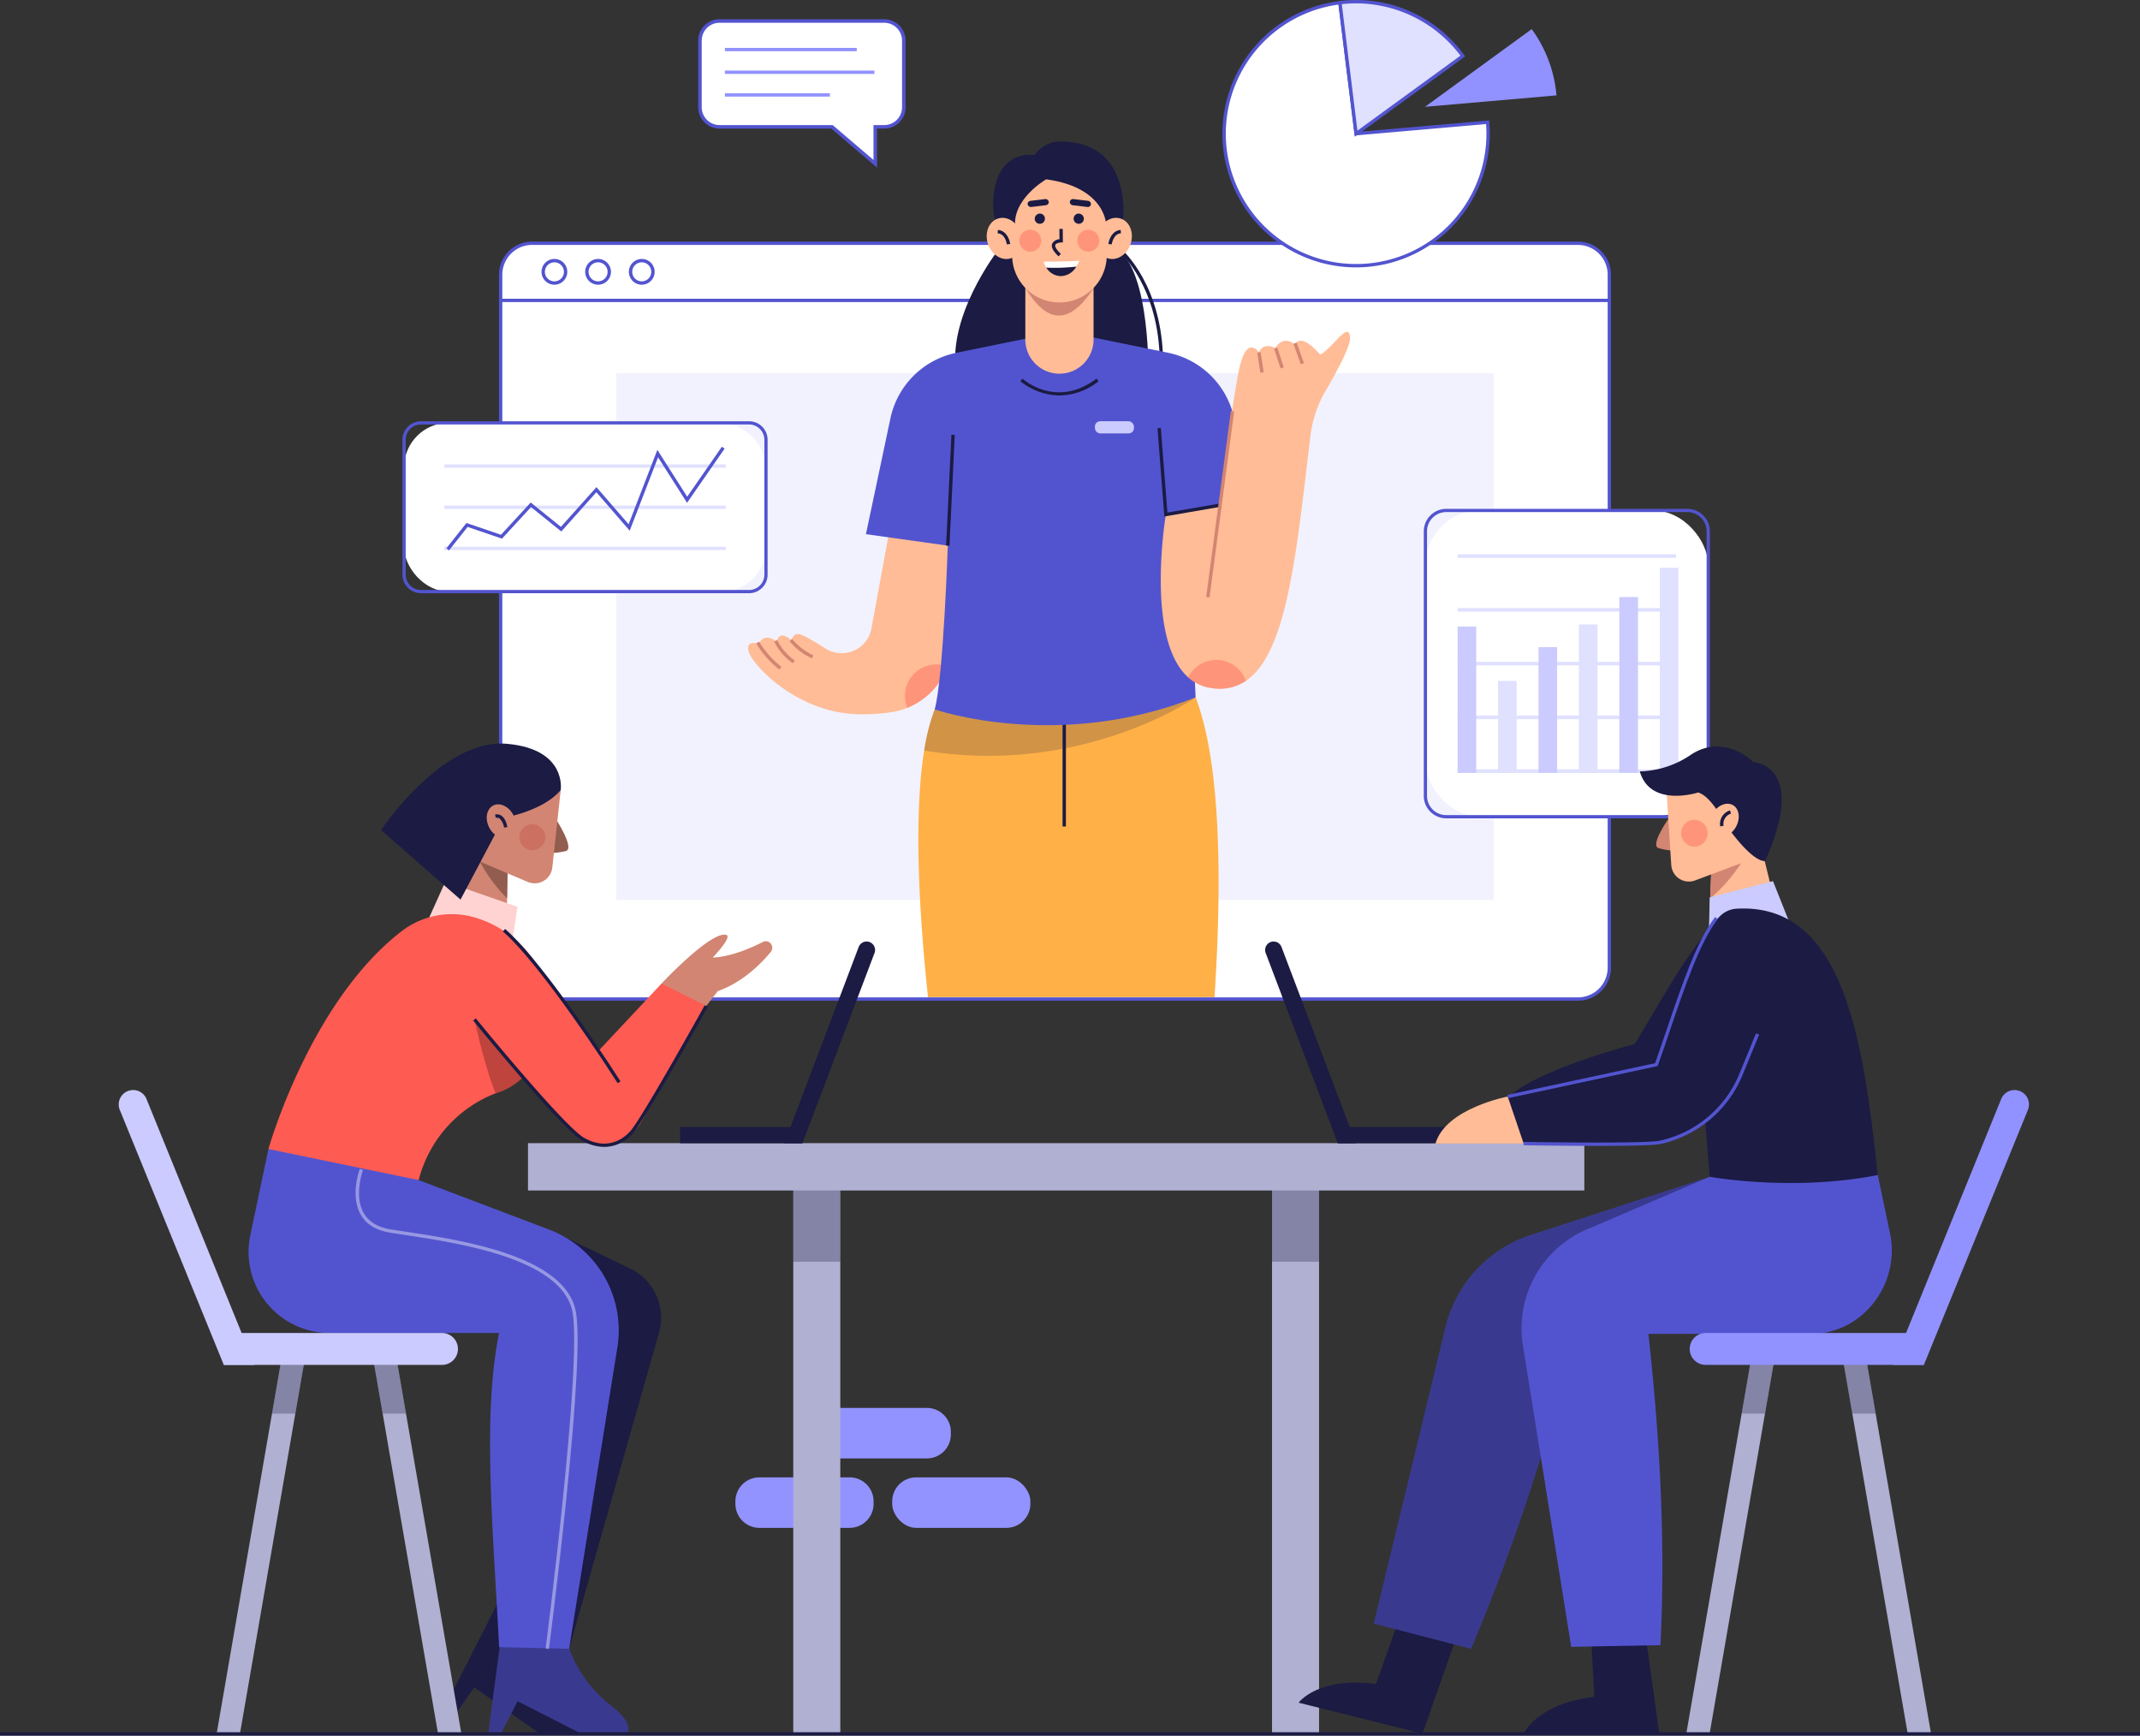 <svg xmlns="http://www.w3.org/2000/svg" width="605.42" height="491" viewBox="0 0 605.42 491">
  <rect x="0" y="0" width="605.42" height="491" fill="#333333" stroke="none"/>
  <g id="Group_2535" data-name="Group 2535" transform="translate(-217.766 -390.619)">
    <g id="Group_2486" data-name="Group 2486" transform="translate(425.818 788.92)">
      <path id="Rectangle_2909" data-name="Rectangle 2909" d="M6.786,0h25.52a6.785,6.785,0,0,1,6.785,6.785V7.5a6.786,6.786,0,0,1-6.786,6.786H6.786A6.786,6.786,0,0,1,0,7.5V6.786A6.786,6.786,0,0,1,6.786,0Z" transform="translate(0 19.643)" fill="#9293ff"/>
      <rect id="Rectangle_2910" data-name="Rectangle 2910" width="39.091" height="14.286" rx="6.786" transform="translate(44.355 19.643)" fill="#9293ff"/>
      <path id="Rectangle_2911" data-name="Rectangle 2911" d="M6.786,0h25.52a6.785,6.785,0,0,1,6.785,6.785V7.5a6.786,6.786,0,0,1-6.786,6.786H6.786A6.786,6.786,0,0,1,0,7.5V6.786A6.786,6.786,0,0,1,6.786,0Z" transform="translate(21.861)" fill="#9293ff"/>
    </g>
    <g id="Group_2516" data-name="Group 2516" transform="translate(331.628 390.619)">
      <g id="Group_2494" data-name="Group 2494" transform="translate(27.306 68.343)">
        <g id="Group_2493" data-name="Group 2493">
          <g id="Group_2487" data-name="Group 2487">
            <path id="Path_5854" data-name="Path 5854" d="M903.97,580.506a8.89,8.89,0,0,0-8.89-8.89H599.2a8.889,8.889,0,0,0-8.889,8.89v7.288H903.97Z" transform="translate(-589.844 -571.146)" fill="#fff"/>
            <path id="Path_5855" data-name="Path 5855" d="M903.673,587.5h-314.6v-7.758a9.37,9.37,0,0,1,9.359-9.36H894.314a9.37,9.37,0,0,1,9.359,9.36Zm-313.656-.94H902.733v-6.818a8.429,8.429,0,0,0-8.419-8.419H598.436a8.429,8.429,0,0,0-8.419,8.419Z" transform="translate(-589.077 -570.379)" fill="#5254cf"/>
          </g>
          <g id="Group_2488" data-name="Group 2488" transform="translate(0 16.177)">
            <path id="Path_5856" data-name="Path 5856" d="M590.314,614.167V802.921a8.889,8.889,0,0,0,8.889,8.889H895.08a8.889,8.889,0,0,0,8.89-8.889V614.167Z" transform="translate(-589.844 -613.697)" fill="#fff"/>
            <path id="Path_5857" data-name="Path 5857" d="M894.314,811.514H598.436a9.37,9.37,0,0,1-9.359-9.359V612.93h314.6V802.155A9.37,9.37,0,0,1,894.314,811.514ZM590.017,613.87V802.155a8.429,8.429,0,0,0,8.419,8.419H894.314a8.429,8.429,0,0,0,8.419-8.419V613.87Z" transform="translate(-589.077 -612.93)" fill="#5254cf"/>
          </g>
          <g id="Group_2492" data-name="Group 2492" transform="translate(12.034 4.915)">
            <g id="Group_2489" data-name="Group 2489">
              <circle id="Ellipse_107" data-name="Ellipse 107" cx="3.168" cy="3.168" r="3.168" transform="translate(0.204 0.773) rotate(-5.152)" fill="#fff"/>
              <path id="Path_5858" data-name="Path 5858" d="M624.374,590.595a3.643,3.643,0,1,1,3.643-3.643A3.648,3.648,0,0,1,624.374,590.595Zm0-6.337a2.693,2.693,0,1,0,2.693,2.693A2.7,2.7,0,0,0,624.374,584.258Z" transform="translate(-620.73 -583.308)" fill="#5254cf"/>
            </g>
            <g id="Group_2490" data-name="Group 2490" transform="translate(12.356)">
              <circle id="Ellipse_108" data-name="Ellipse 108" cx="3.168" cy="3.168" r="3.168" transform="translate(0.204 0.773) rotate(-5.152)" fill="#fff"/>
              <path id="Path_5859" data-name="Path 5859" d="M656.874,590.595a3.643,3.643,0,1,1,3.643-3.643A3.648,3.648,0,0,1,656.874,590.595Zm0-6.337a2.693,2.693,0,1,0,2.693,2.693A2.7,2.7,0,0,0,656.874,584.258Z" transform="translate(-653.23 -583.308)" fill="#5254cf"/>
            </g>
            <g id="Group_2491" data-name="Group 2491" transform="translate(24.712)">
              <circle id="Ellipse_109" data-name="Ellipse 109" cx="3.168" cy="3.168" r="3.168" transform="translate(0.204 0.773) rotate(-5.152)" fill="#fff"/>
              <path id="Path_5860" data-name="Path 5860" d="M689.374,590.595a3.643,3.643,0,1,1,3.643-3.643A3.648,3.648,0,0,1,689.374,590.595Zm0-6.337a2.693,2.693,0,1,0,2.693,2.693A2.7,2.7,0,0,0,689.374,584.258Z" transform="translate(-685.73 -583.308)" fill="#5254cf"/>
            </g>
          </g>
        </g>
        <rect id="Rectangle_2912" data-name="Rectangle 2912" width="248.274" height="149.04" transform="translate(33.161 37.229)" fill="#e0e0ff" opacity="0.4"/>
      </g>
      <g id="Group_2502" data-name="Group 2502" transform="translate(97.789 40.037)">
        <path id="Path_5861" data-name="Path 5861" d="M984.927,988.556H903.87c-2.994-27.991-3.764-53.084-1.084-69.765a56.342,56.342,0,0,1,2.975-11.643l34.131-6.948,39.682,3.555C986.248,921.015,987.293,952.048,984.927,988.556Z" transform="translate(-852.983 -746.5)" fill="#ffb147"/>
        <rect id="Rectangle_2913" data-name="Rectangle 2913" width="0.95" height="32.316" transform="translate(88.954 161.465)" fill="#1b1b43"/>
        <path id="Path_5862" data-name="Path 5862" d="M982.253,903.755s-31.955,22.412-76.789,15.036a56.342,56.342,0,0,1,2.975-11.643L942.57,900.2Z" transform="translate(-855.66 -746.5)" fill="#1b1b43" opacity="0.2"/>
        <path id="Path_5863" data-name="Path 5863" d="M940.749,574.113s-15.393,19.629-11.687,36.307l54.076-2.256s.463-32.661-11.35-35.44Z" transform="translate(-869.93 -543.526)" fill="#1b1b43"/>
        <path id="Path_5864" data-name="Path 5864" d="M1063.356,608.6h-.95c0-21.4-11.128-31.225-11.24-31.322l.62-.72C1051.9,576.653,1063.356,586.769,1063.356,608.6Z" transform="translate(-945.967 -545.9)" fill="#1b1b43"/>
        <g id="Group_2497" data-name="Group 2497" transform="translate(0 53.842)">
          <path id="Path_5865" data-name="Path 5865" d="M832.121,816.1a20.262,20.262,0,0,1-12.613,18.116,18.878,18.878,0,0,1-4.03,1.141,53.332,53.332,0,0,1-9,.684c-17.489,0-30.187-13.283-31.689-17.332s2.732-2.614,2.732-2.614c1.545-3.446,4.985-.67,4.985-.67,1.036-3.593,4.287-.238,4.287-.238s.114-1.968,1.967-1.853c1.141.076,4.876,2.348,7.575,4.078a8.558,8.558,0,0,0,4.6,1.34,8.286,8.286,0,0,0,1.929-.219,8.544,8.544,0,0,0,6.482-6.777l5.237-28.533h12.394l3.973,5.095C832.511,794.6,832.416,807.472,832.121,816.1Z" transform="translate(-774.466 -727.84)" fill="#ffbc96"/>
          <path id="Path_5866" data-name="Path 5866" d="M903.181,885.58A20.09,20.09,0,0,1,891.823,897.3a8.884,8.884,0,0,1,11.358-11.719Z" transform="translate(-846.781 -790.921)" fill="#fe5b52" opacity="0.4"/>
          <path id="Path_5867" data-name="Path 5867" d="M913.233,639.445l-25.488,5.194a24.006,24.006,0,0,0-18.694,18.555l-6.932,32.77,23.163,3.243Z" transform="translate(-828.794 -638.723)" fill="#5254cf"/>
          <path id="Path_5868" data-name="Path 5868" d="M1019.917,639.445l25.488,5.194a24.006,24.006,0,0,1,18.694,18.555l3.149,23.273-22.468,3.938Z" transform="translate(-926.599 -638.723)" fill="#5254cf"/>
          <path id="Path_5869" data-name="Path 5869" d="M917,699.206s-1.235,37.37-3.706,46.327c0,0,34.591,12.045,73.814-3.4l-3.089-68.872-30.19-33.818h-8.879l-30.112,39.069Z" transform="translate(-860.515 -638.723)" fill="#5254cf"/>
          <path id="Path_5870" data-name="Path 5870" d="M1135.075,639.193c.143,2.443-3.878,9.837-6.967,15.132a32.861,32.861,0,0,0-4.258,12.689c-3.983,33.457-6.615,61.448-18.259,69.289a13.375,13.375,0,0,1-9.657,2.034,12.3,12.3,0,0,1-6.663-3.051c-12.261-10.911-6.311-46.06-6.311-46.06l15.208-2.623s3.4-28.723,5.56-38.608,5.56-4.629,5.56-4.629c1.236-3.089,4.629-1.236,4.629-1.236,2.471-4.011,5.56-.931,5.56-.931,1.853-3.7,7.11,2.785,7.11,2.785C1129.981,642.434,1134.771,634.06,1135.075,639.193Z" transform="translate(-964.78 -637.547)" fill="#ffbc96"/>
          <rect id="Rectangle_2914" data-name="Rectangle 2914" width="31.389" height="0.95" transform="translate(56.013 60.46) rotate(-87.267)" fill="#1b1b43"/>
          <path id="Path_5871" data-name="Path 5871" d="M1081.008,734.116l-1.941-24.972.948-.074,1.86,23.931,14.7-2.536.162.937Z" transform="translate(-963.261 -681.878)" fill="#1b1b43"/>
          <rect id="Rectangle_2915" data-name="Rectangle 2915" width="53.053" height="0.951" transform="translate(129.593 75.007) rotate(-82.457)" fill="#d28572"/>
          <path id="Path_5872" data-name="Path 5872" d="M1118.234,887.615a13.375,13.375,0,0,1-9.657,2.034,12.3,12.3,0,0,1-6.663-3.051,8.873,8.873,0,0,1,16.32,1.017Z" transform="translate(-977.422 -788.86)" fill="#fe5b52" opacity="0.4"/>
          <g id="Group_2495" data-name="Group 2495" transform="translate(144.039 3.045)">
            <rect id="Rectangle_2916" data-name="Rectangle 2916" width="0.95" height="5.756" transform="matrix(0.988, -0.153, 0.153, 0.988, 0, 2.846)" fill="#d28572"/>
            <rect id="Rectangle_2917" data-name="Rectangle 2917" width="0.95" height="5.863" transform="translate(4.771 1.733) rotate(-18.185)" fill="#d28572"/>
            <rect id="Rectangle_2918" data-name="Rectangle 2918" width="0.951" height="6.164" transform="matrix(0.942, -0.335, 0.335, 0.942, 10.239, 0.319)" fill="#d28572"/>
          </g>
          <rect id="Rectangle_2919" data-name="Rectangle 2919" width="11.049" height="3.445" rx="1.505" transform="translate(98.102 25.288)" fill="#cbcbff"/>
          <path id="Path_5873" data-name="Path 5873" d="M988.087,677.11a18.114,18.114,0,0,1-11.111-4.042l.636-.706c.39.351,9.677,8.5,20.94-.026l.573.758A18.052,18.052,0,0,1,988.087,677.11Z" transform="translate(-899.984 -659.11)" fill="#1b1b43"/>
          <g id="Group_2496" data-name="Group 2496" transform="translate(2.298 86.872)">
            <path id="Path_5874" data-name="Path 5874" d="M811.678,871.555a17.7,17.7,0,0,1-6.361-4.879l.71-.632a16.775,16.775,0,0,0,6,4.625Z" transform="translate(-795.886 -866.044)" fill="#d28572"/>
            <path id="Path_5875" data-name="Path 5875" d="M799.179,873.466a16.3,16.3,0,0,1-5.271-6.112l.831-.462a15.4,15.4,0,0,0,4.947,5.769Z" transform="translate(-788.815 -866.57)" fill="#d28572"/>
            <path id="Path_5876" data-name="Path 5876" d="M787.043,875.96a27.393,27.393,0,0,1-6.532-7.372l.8-.513a26.477,26.477,0,0,0,6.3,7.123Z" transform="translate(-780.511 -867.303)" fill="#d28572"/>
          </g>
        </g>
        <g id="Group_2501" data-name="Group 2501" transform="translate(65.994)">
          <path id="Rectangle_2920" data-name="Rectangle 2920" d="M0,0H19.3a0,0,0,0,1,0,0V16.292a9.651,9.651,0,0,1-9.651,9.651h0A9.651,9.651,0,0,1,0,16.292V0A0,0,0,0,1,0,0Z" transform="translate(12.428 39.739)" fill="#ffbc96"/>
          <path id="Path_5877" data-name="Path 5877" d="M980.73,604.792c5.967,10.028,12.372,10.852,19.326.079Z" transform="translate(-968.305 -563.403)" fill="#d28572"/>
          <path id="Rectangle_2921" data-name="Rectangle 2921" d="M0,0H26.778a0,0,0,0,1,0,0V22.586A13.389,13.389,0,0,1,13.389,35.975h0A13.389,13.389,0,0,1,0,22.586V0A0,0,0,0,1,0,0Z" transform="translate(8.69 9.555)" fill="#ffbc96"/>
          <path id="Path_5878" data-name="Path 5878" d="M1002.355,568.7c-1.565-1.479-2.154-2.647-1.8-3.572a2.486,2.486,0,0,1,2.07-1.261l-.033-2.919.95-.011.044,3.827-.468.012c-.465.013-1.488.2-1.676.693-.09.235-.116.952,1.565,2.54Z" transform="translate(-980.532 -536.222)" fill="#1b1b43"/>
          <g id="Group_2498" data-name="Group 2498" transform="translate(17.595 33.716)">
            <path id="Path_5879" data-name="Path 5879" d="M1003.57,586.288a9.238,9.238,0,0,0,.873-1.677c-3.243.27-10.115.27-10.115.27a6.312,6.312,0,0,0,.77,1.693A51.944,51.944,0,0,0,1003.57,586.288Z" transform="translate(-994.329 -584.611)" fill="#fff"/>
            <path id="Path_5880" data-name="Path 5880" d="M996.353,589.308a4.938,4.938,0,0,0,4.133,2.4,5.154,5.154,0,0,0,4.339-2.686A51.934,51.934,0,0,1,996.353,589.308Z" transform="translate(-995.584 -587.345)" fill="#1b1b43"/>
          </g>
          <path id="Path_5881" data-name="Path 5881" d="M988.808,519.693c.012.514.475-10.693-16.99-13.069,0,0-9.861,5.643-8.733,13.782l-5.356-1.012c-2.07-5.642-1.357-20.731,10.762-19.661,0,0,2.613-3.732,6.891-3.8,21.742-.357,18.308,23.752,17.787,24.447Z" transform="translate(-953.492 -495.928)" fill="#1b1b43"/>
          <g id="Group_2499" data-name="Group 2499" transform="translate(31.045 20.259)">
            <ellipse id="Ellipse_110" data-name="Ellipse 110" cx="5.916" cy="4.906" rx="5.916" ry="4.906" transform="translate(0 11.237) rotate(-71.747)" fill="#ffbc96"/>
            <path id="Path_5882" data-name="Path 5882" d="M1043.483,565.82l-.943-.118c.164-1.311,1.1-3.826,3.493-3.967l.056.949C1043.884,562.814,1043.487,565.79,1043.483,565.82Z" transform="translate(-1037.661 -556.975)" fill="#1b1b43"/>
          </g>
          <g id="Group_2500" data-name="Group 2500" transform="translate(0 20.259)">
            <ellipse id="Ellipse_111" data-name="Ellipse 111" cx="4.906" cy="5.916" rx="4.906" ry="5.916" transform="matrix(0.95, -0.313, 0.313, 0.95, 0, 3.073)" fill="#ffbc96"/>
            <path id="Path_5883" data-name="Path 5883" d="M962.743,565.821c-.016-.123-.411-3.008-2.606-3.137l.056-.949c2.389.141,3.33,2.656,3.494,3.967Z" transform="translate(-955.541 -556.975)" fill="#1b1b43"/>
          </g>
          <path id="Path_5884" data-name="Path 5884" d="M1019.58,551.091a1.447,1.447,0,1,1-1.443-1.552A1.5,1.5,0,0,1,1019.58,551.091Z" transform="translate(-990.597 -529.157)" fill="#1b1b43"/>
          <rect id="Rectangle_2922" data-name="Rectangle 2922" width="6.022" height="1.751" rx="0.875" transform="matrix(0.993, 0.119, -0.119, 0.993, 25.119, 16.171)" fill="#1b1b43"/>
          <path id="Path_5885" data-name="Path 5885" d="M987.728,551.091a1.446,1.446,0,1,0,1.442-1.552A1.5,1.5,0,0,0,987.728,551.091Z" transform="translate(-972.643 -529.157)" fill="#1b1b43"/>
          <rect id="Rectangle_2923" data-name="Rectangle 2923" width="6.022" height="1.751" rx="0.875" transform="translate(19.16 17.91) rotate(173.137)" fill="#1b1b43"/>
          <circle id="Ellipse_112" data-name="Ellipse 112" cx="3.11" cy="3.11" r="3.11" transform="translate(27.126 24.953)" fill="#fe5b52" opacity="0.4"/>
          <circle id="Ellipse_113" data-name="Ellipse 113" cx="3.11" cy="3.11" r="3.11" transform="translate(10.723 24.953)" fill="#fe5b52" opacity="0.4"/>
        </g>
      </g>
      <g id="Group_2505" data-name="Group 2505" transform="translate(0 119.171)">
        <g id="Group_2503" data-name="Group 2503">
          <rect id="Rectangle_2924" data-name="Rectangle 2924" width="102.384" height="47.736" rx="12.588" transform="translate(0.457 0.457)" fill="#fff"/>
          <path id="Path_5886" data-name="Path 5886" d="M615.31,752.722H522.5a5.249,5.249,0,0,1-5.243-5.243V709.314a5.249,5.249,0,0,1,5.243-5.243H615.31a5.249,5.249,0,0,1,5.243,5.243v38.165A5.249,5.249,0,0,1,615.31,752.722ZM522.5,704.985a4.333,4.333,0,0,0-4.328,4.328v38.165a4.333,4.333,0,0,0,4.328,4.328H615.31a4.333,4.333,0,0,0,4.328-4.328V709.314a4.333,4.333,0,0,0-4.328-4.328Z" transform="translate(-517.255 -704.071)" fill="#5254cf"/>
        </g>
        <g id="Group_2504" data-name="Group 2504" transform="translate(11.848 12.207)">
          <rect id="Rectangle_2925" data-name="Rectangle 2925" width="79.602" height="0.95" fill="#e0e0ff"/>
          <rect id="Rectangle_2926" data-name="Rectangle 2926" width="79.602" height="0.95" transform="translate(0 11.643)" fill="#e0e0ff"/>
          <rect id="Rectangle_2927" data-name="Rectangle 2927" width="79.602" height="0.95" transform="translate(0 23.287)" fill="#e0e0ff"/>
        </g>
        <path id="Path_5887" data-name="Path 5887" d="M550.7,752.356l-.745-.591,5.674-7.154,9.767,3.335,8.408-9.129,8.549,6.887L592.4,734.47l9.1,10.5,8.133-21.051,8.438,13.26,9.81-14.145.781.542L618.035,738.9l-8.2-12.878-8.025,20.77-9.431-10.882-9.921,11.1-8.559-6.9-8.225,8.93-9.718-3.318Z" transform="translate(-537.525 -715.827)" fill="#5254cf"/>
      </g>
      <g id="Group_2508" data-name="Group 2508" transform="translate(231.969)">
        <g id="Group_2506" data-name="Group 2506" transform="translate(0 0.235)">
          <path id="Path_5888" data-name="Path 5888" d="M1165.994,429.688l-4.582-37.057a37.343,37.343,0,1,0,41.929,37.057c0-1.092-.057-2.17-.149-3.238Z" transform="translate(-1128.171 -392.101)" fill="#fff"/>
          <path id="Path_5889" data-name="Path 5889" d="M1165.218,466.647a37.818,37.818,0,0,1-4.64-75.351l.471-.058,4.584,37.074,37.216-3.24.041.474c.1,1.178.15,2.25.15,3.279A37.865,37.865,0,0,1,1165.218,466.647Zm-4.995-74.347a36.868,36.868,0,1,0,41.866,36.525c0-.862-.035-1.757-.108-2.723l-37.179,3.237Z" transform="translate(-1127.396 -391.238)" fill="#5254cf"/>
        </g>
        <path id="Path_5890" data-name="Path 5890" d="M1278.129,434.272l37.2-3.238a37.138,37.138,0,0,0-7.009-18.739Z" transform="translate(-1220.822 -404.053)" fill="#9192ff"/>
        <g id="Group_2507" data-name="Group 2507" transform="translate(32.71)">
          <path id="Path_5891" data-name="Path 5891" d="M1249.6,407.238a37.229,37.229,0,0,0-34.771-15.079l4.582,37.057Z" transform="translate(-1214.297 -391.394)" fill="#e0e0ff"/>
          <path id="Path_5892" data-name="Path 5892" d="M1218.172,429.3l-4.739-38.33.472-.058a37.7,37.7,0,0,1,35.213,15.271l.28.384Zm-3.679-37.5,4.424,35.781,29.149-21.221a37.017,37.017,0,0,0-29.522-14.791A36.389,36.389,0,0,0,1214.493,391.8Z" transform="translate(-1213.433 -390.619)" fill="#5254cf"/>
        </g>
      </g>
      <g id="Group_2512" data-name="Group 2512" transform="translate(288.937 143.955)">
        <g id="Group_2509" data-name="Group 2509">
          <rect id="Rectangle_2928" data-name="Rectangle 2928" width="80.018" height="86.642" rx="15.512" transform="translate(0.456 0.456)" fill="#fff"/>
          <path id="Path_5893" data-name="Path 5893" d="M1351.814,856.815h-68.222a6.361,6.361,0,0,1-6.354-6.354V775.614a6.361,6.361,0,0,1,6.354-6.354h68.222a6.361,6.361,0,0,1,6.354,6.354v74.847A6.361,6.361,0,0,1,1351.814,856.815Zm-68.222-86.642a5.447,5.447,0,0,0-5.441,5.441v74.847a5.447,5.447,0,0,0,5.441,5.441h68.222a5.447,5.447,0,0,0,5.441-5.441V775.614a5.447,5.447,0,0,0-5.441-5.441Z" transform="translate(-1277.238 -769.26)" fill="#5254cf"/>
        </g>
        <g id="Group_2510" data-name="Group 2510" transform="translate(9.575 12.862)">
          <rect id="Rectangle_2929" data-name="Rectangle 2929" width="61.781" height="1.001" fill="#e0e0ff"/>
          <rect id="Rectangle_2930" data-name="Rectangle 2930" width="61.781" height="1.001" transform="translate(0 15.208)" fill="#e0e0ff"/>
          <rect id="Rectangle_2931" data-name="Rectangle 2931" width="61.781" height="1.001" transform="translate(0 30.415)" fill="#e0e0ff"/>
          <rect id="Rectangle_2932" data-name="Rectangle 2932" width="61.781" height="1.001" transform="translate(0 45.623)" fill="#e0e0ff"/>
          <rect id="Rectangle_2933" data-name="Rectangle 2933" width="61.781" height="1.001" transform="translate(0 60.83)" fill="#e0e0ff"/>
        </g>
        <g id="Group_2511" data-name="Group 2511" transform="translate(9.575 16.697)">
          <rect id="Rectangle_2934" data-name="Rectangle 2934" width="5.262" height="41.393" transform="translate(0 16.603)" fill="#cbcbff"/>
          <rect id="Rectangle_2935" data-name="Rectangle 2935" width="5.262" height="26.012" transform="translate(11.44 31.984)" fill="#e0e0ff"/>
          <rect id="Rectangle_2936" data-name="Rectangle 2936" width="5.262" height="35.568" transform="translate(22.88 22.427)" fill="#cbcbff"/>
          <rect id="Rectangle_2937" data-name="Rectangle 2937" width="5.262" height="41.99" transform="translate(34.32 16.006)" fill="#e0e0ff"/>
          <rect id="Rectangle_2938" data-name="Rectangle 2938" width="5.262" height="49.741" transform="translate(45.759 8.254)" fill="#cbcbff"/>
          <rect id="Rectangle_2939" data-name="Rectangle 2939" width="5.262" height="57.996" transform="translate(57.199)" fill="#e0e0ff"/>
        </g>
      </g>
      <g id="Group_2515" data-name="Group 2515" transform="translate(83.658 5.444)">
        <g id="Group_2513" data-name="Group 2513">
          <path id="Path_5894" data-name="Path 5894" d="M790.749,406.25h-46.6a5.538,5.538,0,0,0-5.538,5.538v18.863a5.538,5.538,0,0,0,5.538,5.538h31.824l12.235,10.455V436.19h2.541a5.538,5.538,0,0,0,5.538-5.538V411.788A5.538,5.538,0,0,0,790.749,406.25Z" transform="translate(-738.112 -405.751)" fill="#fff"/>
          <path id="Path_5895" data-name="Path 5895" d="M787.893,446.914l-12.918-11.039H743.335a6.044,6.044,0,0,1-6.037-6.037V410.974a6.044,6.044,0,0,1,6.037-6.037h46.6a6.044,6.044,0,0,1,6.037,6.037v18.863a6.044,6.044,0,0,1-6.037,6.037h-2.042Zm-44.557-40.979a5.045,5.045,0,0,0-5.039,5.039v18.863a5.045,5.045,0,0,0,5.039,5.039h32.008l11.551,9.871v-9.871h3.04a5.045,5.045,0,0,0,5.039-5.039V410.974a5.045,5.045,0,0,0-5.039-5.039Z" transform="translate(-737.298 -404.937)" fill="#5254cf"/>
        </g>
        <g id="Group_2514" data-name="Group 2514" transform="translate(7.562 8.103)">
          <rect id="Rectangle_2940" data-name="Rectangle 2940" width="37.306" height="0.95" fill="#9192ff"/>
          <rect id="Rectangle_2941" data-name="Rectangle 2941" width="42.296" height="0.95" transform="translate(0 6.416)" fill="#9192ff"/>
          <rect id="Rectangle_2942" data-name="Rectangle 2942" width="29.702" height="0.95" transform="translate(0 12.831)" fill="#9192ff"/>
        </g>
      </g>
    </g>
    <g id="Group_2517" data-name="Group 2517" transform="translate(367.137 714.019)">
      <rect id="Rectangle_2943" data-name="Rectangle 2943" width="13.307" height="161.58" transform="translate(75.05 5.509)" fill="#b0b0d2"/>
      <rect id="Rectangle_2944" data-name="Rectangle 2944" width="13.307" height="161.58" transform="translate(210.493 5.509)" fill="#b0b0d2"/>
      <rect id="Rectangle_2945" data-name="Rectangle 2945" width="13.307" height="28.481" transform="translate(75.05 5.067)" fill="#1b1b43" opacity="0.3"/>
      <rect id="Rectangle_2946" data-name="Rectangle 2946" width="13.307" height="28.481" transform="translate(210.493 5.067)" fill="#1b1b43" opacity="0.3"/>
      <rect id="Rectangle_2947" data-name="Rectangle 2947" width="298.85" height="13.39" fill="#b0b0d2"/>
    </g>
    <g id="Group_2518" data-name="Group 2518" transform="translate(575.677 656.976)">
      <rect id="Rectangle_2948" data-name="Rectangle 2948" width="34.608" height="4.589" transform="translate(20.556 52.47)" fill="#1b1b43"/>
      <path id="Path_5896" data-name="Path 5896" d="M1184.845,1148.269h-5.12l-20.4-53.817a2.394,2.394,0,0,1,2.238-3.242h0a2.393,2.393,0,0,1,2.238,1.546Z" transform="translate(-1159.169 -1091.21)" fill="#1b1b43"/>
    </g>
    <g id="Group_2519" data-name="Group 2519" transform="translate(410.171 656.976)">
      <rect id="Rectangle_2949" data-name="Rectangle 2949" width="34.608" height="4.589" transform="translate(34.608 57.059) rotate(180)" fill="#1b1b43"/>
      <path id="Path_5897" data-name="Path 5897" d="M801.4,1148.269h5.12l20.4-53.817a2.394,2.394,0,0,0-2.239-3.242h0a2.393,2.393,0,0,0-2.239,1.546Z" transform="translate(-771.916 -1091.21)" fill="#1b1b43"/>
    </g>
    <g id="Group_2526" data-name="Group 2526" transform="translate(251.347 600.974)">
      <g id="Group_2523" data-name="Group 2523" transform="translate(36.733)">
        <g id="Group_2520" data-name="Group 2520" transform="translate(37.478)">
          <path id="Path_5898" data-name="Path 5898" d="M544.891,1031.223l18.88,3.035.208-10.345.2-10.3.173-8.8-5.236-2.472-8.971,10.511Z" transform="translate(-528.313 -980.125)" fill="#d28572"/>
          <path id="Path_5899" data-name="Path 5899" d="M574.81,1031.714a44.212,44.212,0,0,0,7.713,10.406l.2-10.3Z" transform="translate(-546.857 -998.332)" fill="#925d4f"/>
          <path id="Path_5900" data-name="Path 5900" d="M626.005,998.224c.219.124,5.978,8.942,3.391,9.739a17.742,17.742,0,0,1-5.854.491Z" transform="translate(-577.062 -977.574)" fill="#925d4f"/>
          <path id="Path_5901" data-name="Path 5901" d="M594.706,972.579,592.325,994.5a5.012,5.012,0,0,1-3.165,4.13h0a5.012,5.012,0,0,1-3.775-.057l-13.567-5.756-1.83-12.358,10.983-11.5Z" transform="translate(-543.868 -959.431)" fill="#d28572"/>
          <path id="Path_5902" data-name="Path 5902" d="M538.578,1046.667l-6.495,14.415,25.188,3.96,1.742-11.247Z" transform="translate(-520.375 -1007.6)" fill="#fed3d1"/>
          <path id="Path_5903" data-name="Path 5903" d="M536.034,964.906s11.136-1.879,16.091-7.848c0,0,1.837-11.543-15.143-13.072-18.422-1.659-35.7,24.406-35.7,24.406l22.5,19.656Z" transform="translate(-501.287 -943.91)" fill="#1b1b43"/>
          <ellipse id="Ellipse_114" data-name="Ellipse 114" cx="3.848" cy="5.017" rx="3.848" ry="5.017" transform="translate(28.311 19.288) rotate(-27.211)" fill="#d28572"/>
          <path id="Path_5904" data-name="Path 5904" d="M588.677,1000.324a4.336,4.336,0,0,0-1.27-2.572,1.286,1.286,0,0,0-1.066-.182l-.209-.928a2.223,2.223,0,0,1,1.815.327c1.322.91,1.657,3.123,1.67,3.216Z" transform="translate(-553.875 -976.554)" fill="#1b1b43"/>
          <circle id="Ellipse_115" data-name="Ellipse 115" cx="3.683" cy="3.683" r="3.683" transform="translate(39.134 22.81)" fill="#be443d" opacity="0.3"/>
        </g>
        <g id="Group_2521" data-name="Group 2521" transform="translate(5.623 48.266)">
          <path id="Path_5905" data-name="Path 5905" d="M494.469,1108.4a18.557,18.557,0,0,1-10.759,12.4c-.323.133-.646.257-.979.38s-.637.238-.95.352a35.873,35.873,0,0,0-21.291,22.83c-.181.608-.333,1.188-.456,1.73A73.965,73.965,0,0,1,417.5,1137.3s11.786-41.811,37.8-61.7a23.234,23.234,0,0,1,21.138-3.64,31.1,31.1,0,0,1,15.749,11.339l.466.646,2.3,16.785A19.4,19.4,0,0,1,494.469,1108.4Z" transform="translate(-417.5 -1070.862)" fill="#fe5b52"/>
          <path id="Path_5906" data-name="Path 5906" d="M589.5,1156.94a18.557,18.557,0,0,1-10.759,12.4c-.323.133-.646.257-.979.38s-.637.238-.95.352c-3.289-8.069-5.988-20.9-5.988-20.9l15.844,2.1Z" transform="translate(-512.532 -1119.401)" fill="#be443d"/>
          <path id="Path_5907" data-name="Path 5907" d="M710,1099.938s13.917-14.877,18.3-13.782c1.9.475-3.8,6.416-3.8,6.416s5.439.1,14.158-4.4a1.838,1.838,0,0,1,2.541.918h0a1.834,1.834,0,0,1-.267,1.86c-1.846,2.287-7.346,8.442-15.006,11.123l-3.251,4.2-8.155,3.878Z" transform="translate(-598.795 -1080.306)" fill="#d28572"/>
          <path id="Path_5908" data-name="Path 5908" d="M636.407,1118.163l-18.2,32.449a12.754,12.754,0,0,1-20.777,2.1l-26.6-30.748,16.861-16.69,18.468,25.32,17.584-18.772Z" transform="translate(-512.532 -1092.191)" fill="#fe5b52"/>
          <path id="Path_5909" data-name="Path 5909" d="M624.462,1125.488c-10.677-16.668-24.855-36.4-32.462-42.9l.618-.723c8.777,7.505,24.65,30.632,32.645,43.114Z" transform="translate(-525.657 -1077.68)" fill="#1b1b43"/>
          <path id="Path_5910" data-name="Path 5910" d="M606.949,1178.666a12.642,12.642,0,0,1-6-1.639c-5.823-3.145-30.061-32.863-31.09-34.126l.737-.6c.251.307,25.146,30.833,30.8,33.89,6.437,3.477,10.806.316,12.837-1.877,3.236-3.495,20.979-35.423,21.157-35.745l.831.461c-.733,1.32-17.978,32.352-21.291,35.93A10.733,10.733,0,0,1,606.949,1178.666Z" transform="translate(-511.932 -1112.827)" fill="#1b1b43"/>
        </g>
        <g id="Group_2522" data-name="Group 2522" transform="translate(0 114.709)">
          <path id="Path_5911" data-name="Path 5911" d="M562.027,1579.661l-16.391,32.323,3.581.507,5.943-8.438,18.63,13.152,10.923-.046s2.216-2.2-3.457-8.1a35.921,35.921,0,0,1-10.31-25.511l.015-.818-4.468-4.558Z" transform="translate(-491.297 -1451.744)" fill="#1b1b43"/>
          <path id="Path_5912" data-name="Path 5912" d="M584.658,1593.96l-3.616,27.387h3.616l4.7-9.188,17.358,8.834h13.742s1.887-2.488-4.558-7.532a35.917,35.917,0,0,1-13.785-23.813l-.1-.812-5.063-3.887Z" transform="translate(-513.242 -1455.942)" fill="#393a8f"/>
          <path id="Path_5913" data-name="Path 5913" d="M629.872,1424.179l25.44-89.457a15.413,15.413,0,0,0-8.144-18.106l-22.91-11.019L622.893,1411.8Z" transform="translate(-539.182 -1282.796)" fill="#1b1b43"/>
          <path id="Path_5914" data-name="Path 5914" d="M408.333,1245.625l-5.125,24.4a22.927,22.927,0,0,0,22.438,27.64H473.6c-4.8,23.443-1.68,55.689,0,88.869l19.8.475,13.659-85.28a30.465,30.465,0,0,0-19.274-33.3l-36.919-14.009Z" transform="translate(-402.71 -1245.625)" fill="#5254cf"/>
          <path id="Path_5915" data-name="Path 5915" d="M537.059,1396.224l-.943-.123c.1-.8,10.413-80.567,7.609-95.213-2.9-15.133-32.072-19.5-47.746-21.848-1.395-.209-2.678-.4-3.822-.583-3.926-.625-6.719-2.32-8.3-5.038-3.121-5.361-.423-12.714-.306-13.023l.89.333c-.027.072-2.655,7.247.239,12.215,1.432,2.458,4,4,7.628,4.575,1.141.181,2.421.373,3.813.581,15.906,2.382,45.514,6.815,48.538,22.61,1.191,6.221.274,24.189-2.727,53.4C539.7,1375.847,537.085,1396.022,537.059,1396.224Z" transform="translate(-452.076 -1254.78)" fill="#fff" opacity="0.4"/>
        </g>
      </g>
      <g id="Group_2525" data-name="Group 2525" transform="translate(0 98.016)">
        <g id="Group_2524" data-name="Group 2524" transform="translate(27.681 72.59)">
          <path id="Path_5916" data-name="Path 5916" d="M404.468,1392.65l-3.279,18.952-15.692,90.7h-6.6l15.692-90.7,3.279-18.952Z" transform="translate(-378.9 -1392.65)" fill="#b0b0d2"/>
          <path id="Path_5917" data-name="Path 5917" d="M519.468,1502.306h-6.6l-15.692-90.7L493.9,1392.65h6.6l3.279,18.952Z" transform="translate(-450.178 -1392.65)" fill="#b0b0d2"/>
          <path id="Path_5918" data-name="Path 5918" d="M430.05,1392.65l-3.279,18.952h-6.6l3.279-18.952Z" transform="translate(-404.483 -1392.65)" fill="#1b1b43" opacity="0.3"/>
          <path id="Path_5919" data-name="Path 5919" d="M503.775,1411.6h-6.6L493.9,1392.65h6.6Z" transform="translate(-450.178 -1392.65)" fill="#1b1b43" opacity="0.3"/>
        </g>
        <path id="Path_5920" data-name="Path 5920" d="M446.022,1391.529H384.295V1382.5h61.727a4.515,4.515,0,0,1,4.515,4.515h0A4.515,4.515,0,0,1,446.022,1391.529Z" transform="translate(-354.563 -1313.769)" fill="#cbcbff"/>
        <path id="Path_5921" data-name="Path 5921" d="M344.537,1279.479h-8.713L306.4,1207.341a4.08,4.08,0,0,1,2.039-5.232h0a4.08,4.08,0,0,1,5.518,2.154Z" transform="translate(-306.092 -1201.718)" fill="#cbcbff"/>
      </g>
    </g>
    <g id="Group_2534" data-name="Group 2534" transform="translate(585.146 601.813)">
      <g id="Group_2530" data-name="Group 2530" transform="translate(0 0)">
        <g id="Group_2527" data-name="Group 2527" transform="translate(96.531)">
          <path id="Path_5922" data-name="Path 5922" d="M1454.587,996.588c-.224.113-6.329,8.624-3.793,9.53a17.656,17.656,0,0,0,5.8.743Z" transform="translate(-1445.54 -977.399)" fill="#d28572"/>
          <path id="Path_5923" data-name="Path 5923" d="M1509.726,1032.227l-20.334,2.407.376-10.308.383-10.261.324-8.773,5.734-2.291,8.97,10.758Z" transform="translate(-1469.845 -981.374)" fill="#ffbc96"/>
          <path id="Path_5924" data-name="Path 5924" d="M1499.219,1032.251a46.028,46.028,0,0,1-8.837,10.111l.383-10.261Z" transform="translate(-1470.459 -999.41)" fill="#d28572"/>
          <path id="Path_5925" data-name="Path 5925" d="M1457.678,971.864l1.413,21.883a4.986,4.986,0,0,0,2.965,4.241h0a4.985,4.985,0,0,0,3.754.108l13.731-5.129,2.356-12.2-10.412-11.909Z" transform="translate(-1450.188 -960.211)" fill="#ffbc96"/>
          <path id="Path_5926" data-name="Path 5926" d="M1461.359,966.664s-3.372-6.547-6.884-7.548c0,0-13.52,4.406-16.5-5.963a26.934,26.934,0,0,0,14.147-4.5c6.529-4.571,13.34-2.377,18.056,1.889,0,0,15.406.76,3.259,27.942,0,0-3.053,1.013-10.827-9.846Z" transform="translate(-1437.978 -946.116)" fill="#1b1b43"/>
          <path id="Path_5927" data-name="Path 5927" d="M1497.344,995.279c-1.366,2.393-3.949,3.491-5.77,2.452s-2.189-3.822-.822-6.215,3.949-3.491,5.77-2.452S1498.711,992.885,1497.344,995.279Z" transform="translate(-1470.177 -972.492)" fill="#ffbc96"/>
          <ellipse id="Ellipse_116" data-name="Ellipse 116" cx="3.742" cy="3.802" rx="3.742" ry="3.802" transform="translate(11.699 20.724)" fill="#fe5b52" opacity="0.4"/>
          <path id="Path_5928" data-name="Path 5928" d="M1497.757,998.15a3.97,3.97,0,0,1,2.775-4.508l.261.914a3.061,3.061,0,0,0-2.1,3.452Z" transform="translate(-1475.004 -975.573)" fill="#1b1b43"/>
        </g>
        <path id="Path_5929" data-name="Path 5929" d="M1489.392,1061.44l.231-10.6,17.9-4.594,5.228,13.148Z" transform="translate(-1373.314 -1008.18)" fill="#cbcbff"/>
        <path id="Path_5930" data-name="Path 5930" d="M1399.369,1075c-8.985,8.745-15.525,21.861-23.762,35.167,0,0-27.921,7.208-35.92,15.208l14.376,7.287,49.108-13.624Z" transform="translate(-1280.525 -1026)" fill="#1b1b43"/>
        <g id="Group_2528" data-name="Group 2528" transform="translate(0 113.313)">
          <path id="Path_5931" data-name="Path 5931" d="M1230.319,1585.815l-11.2,31.8-35.043-8.743s5.452-7.456,21.9-5.312l8.744-24.576Z" transform="translate(-1184.076 -1451.687)" fill="#1b1b43"/>
          <path id="Path_5932" data-name="Path 5932" d="M1335.047,1266.25l-50.613,16.449a36.438,36.438,0,0,0-24.046,25.653L1240,1392.663l27.564,7.129a582.418,582.418,0,0,0,28.514-85.859Z" transform="translate(-1218.738 -1257.851)" fill="#393a8f"/>
          <path id="Path_5933" data-name="Path 5933" d="M1385.884,1603.286,1390,1632.75h-38.336s3.485-8.554,19.96-10.455l-.95-17.742Z" transform="translate(-1287.951 -1466.75)" fill="#1b1b43"/>
          <path id="Path_5934" data-name="Path 5934" d="M1449.107,1244.159l5.125,24.4c2.993,14.248-7.7,28.435-22.257,28.435h-46.1c2.59,23.686,5.086,54.894,3.406,88.074l-25.243.475-13.659-85.28a30.465,30.465,0,0,1,19.274-33.3l33.569-14.4Z" transform="translate(-1286.914 -1244.159)" fill="#5254cf"/>
        </g>
        <path id="Path_5935" data-name="Path 5935" d="M1530.357,1142.056c-4.15-39.657-10.09-77.078-39.963-75.356a7.26,7.26,0,0,0-4.69,2.15h0a24.81,24.81,0,0,0-7.188,19.515l4.318,54.166S1506.12,1146.808,1530.357,1142.056Z" transform="translate(-1366.524 -1020.82)" fill="#1b1b43"/>
        <g id="Group_2529" data-name="Group 2529" transform="translate(38.726 54.585)">
          <path id="Path_5936" data-name="Path 5936" d="M1306.372,1206.563s-17.584,3.327-20.435,13.307h24.95l4.752-3.327Z" transform="translate(-1285.937 -1162.128)" fill="#ffbc96"/>
          <path id="Path_5937" data-name="Path 5937" d="M1404.557,1089.688l-22.811,35.405-42.058,9.029,4.515,13.307,35.264-.181c9.469-.185,17.57-5.135,22.834-13.007l19.6-28.158Z" transform="translate(-1319.252 -1089.688)" fill="#1b1b43"/>
        </g>
        <path id="Path_5938" data-name="Path 5938" d="M1339.625,1124.235l-.2-.929,41.8-8.974c1.114-3.143,2.22-6.4,3.29-9.548,4.391-12.923,8.539-25.13,13.683-31.8l.752.581c-5.047,6.543-9.17,18.676-13.535,31.523-1.1,3.237-2.237,6.584-3.383,9.81l-.089.251-.259.055Z" transform="translate(-1280.363 -1024.751)" fill="#5254cf"/>
        <path id="Path_5939" data-name="Path 5939" d="M1372.242,1191.375c-9.78,0-19.936-.172-20.7-.185l.016-.951c.343.006,34.328.582,38.5-.345l.128-.028a31.68,31.68,0,0,0,22.388-18.883l4.711-11.458.879.362-4.71,11.458a32.633,32.633,0,0,1-23.061,19.449l-.127.028C1388.317,1191.255,1380.41,1191.375,1372.242,1191.375Z" transform="translate(-1287.873 -1078.389)" fill="#5254cf"/>
      </g>
      <g id="Group_2533" data-name="Group 2533" transform="translate(109.657 97.177)">
        <g id="Group_2532" data-name="Group 2532" transform="translate(0 72.588)">
          <path id="Path_5940" data-name="Path 5940" d="M1606.477,1502.3h6.6L1594.1,1392.644h-6.6Z" transform="translate(-1543.783 -1392.644)" fill="#b0b0d2"/>
          <path id="Path_5941" data-name="Path 5941" d="M1479.1,1502.3h-6.6l18.972-109.655h6.6Z" transform="translate(-1472.504 -1392.644)" fill="#b0b0d2"/>
          <g id="Group_2531" data-name="Group 2531" transform="translate(15.683)">
            <path id="Path_5942" data-name="Path 5942" d="M1523.63,1392.644l-3.279,18.952h-6.6l3.279-18.952Z" transform="translate(-1513.754 -1392.644)" fill="#1b1b43" opacity="0.3"/>
            <path id="Path_5943" data-name="Path 5943" d="M1597.355,1411.6h-6.6l-3.279-18.952h6.6Z" transform="translate(-1559.45 -1392.644)" fill="#1b1b43" opacity="0.3"/>
          </g>
        </g>
        <path id="Path_5944" data-name="Path 5944" d="M1479.643,1391.529h61.727V1382.5h-61.727a4.515,4.515,0,0,0-4.515,4.515h0A4.515,4.515,0,0,0,1479.643,1391.529Z" transform="translate(-1474.131 -1313.769)" fill="#9192ff"/>
        <path id="Path_5945" data-name="Path 5945" d="M1626.445,1279.479h8.713l29.429-72.138a4.08,4.08,0,0,0-2.039-5.232h0a4.081,4.081,0,0,0-5.519,2.154Z" transform="translate(-1567.918 -1201.718)" fill="#9192ff"/>
      </g>
    </g>
    <rect id="Rectangle_2950" data-name="Rectangle 2950" width="605.42" height="0.95" transform="translate(217.766 880.669)" fill="#1b1b43"/>
  </g>
</svg>
